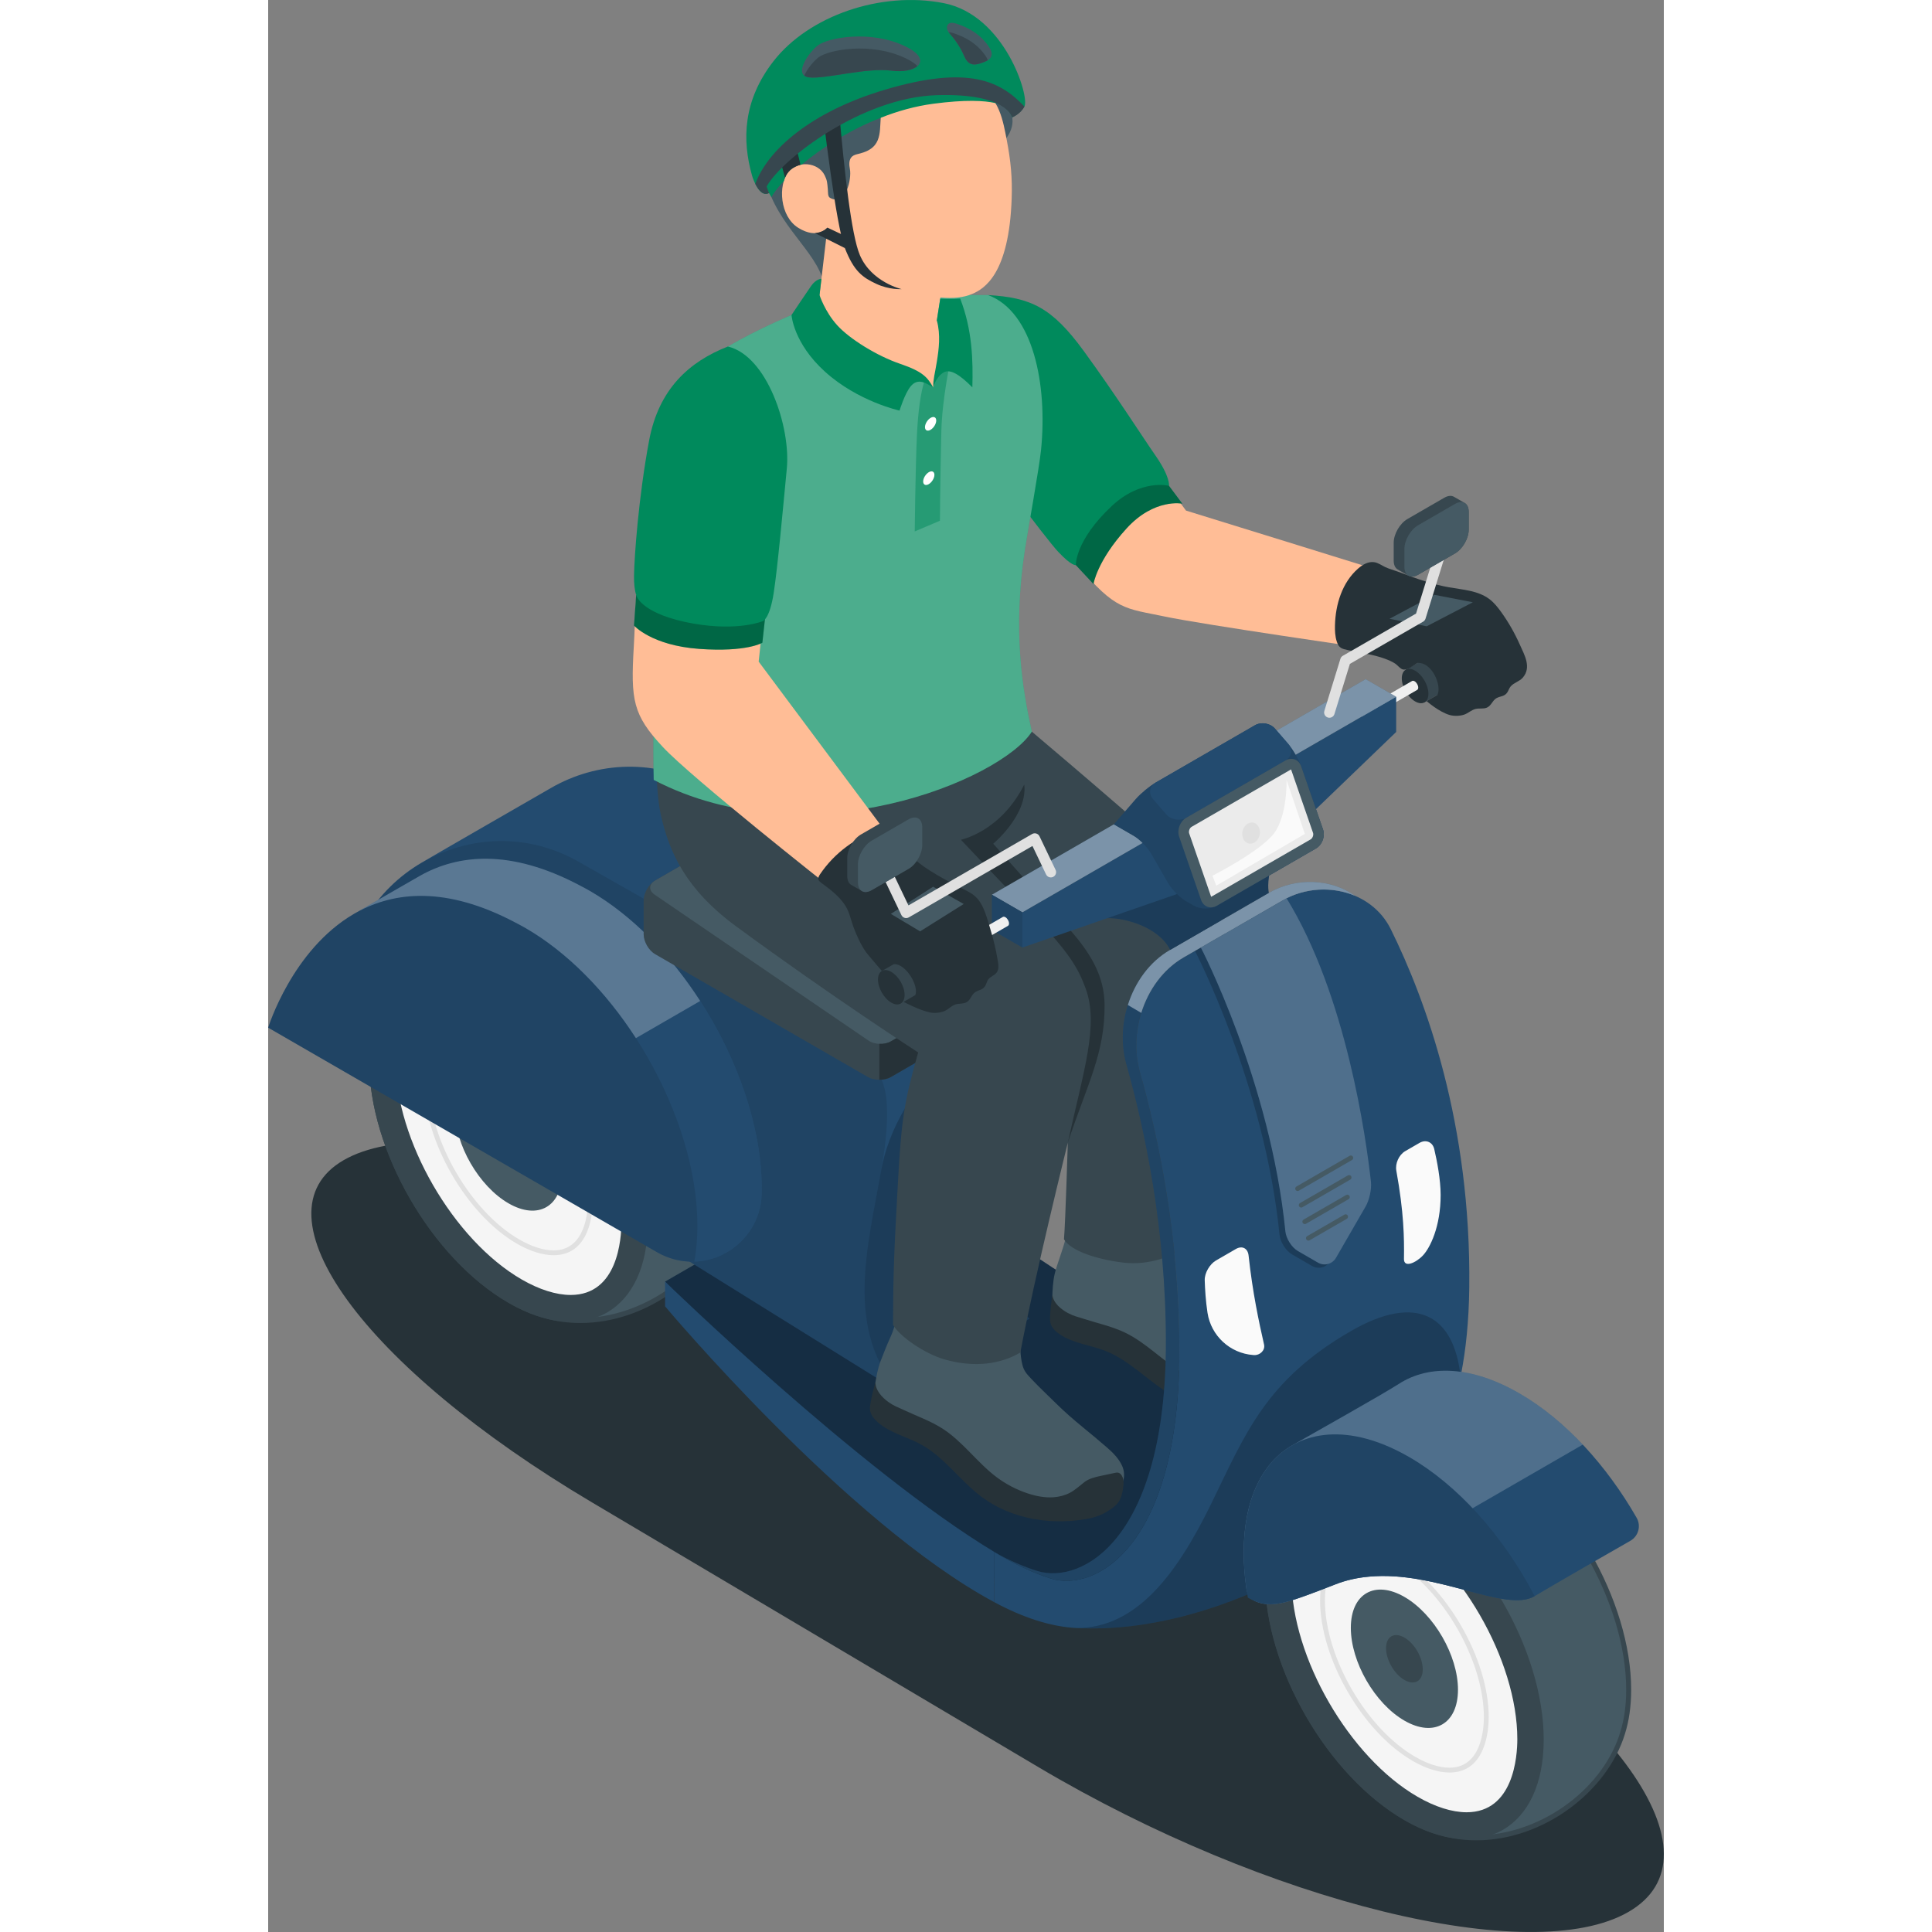 <svg xmlns="http://www.w3.org/2000/svg" xmlns:xlink="http://www.w3.org/1999/xlink" version="1.1" x="0px" y="0px" xml:space="preserve" viewBox="91.97 57.47 280.72 388.6" height="600" width="600">
<rect x="91.97" y="57.47" width="280.72" height="388.6" fill="#808080" stroke="none"/>
<g id="Shadow">
	<path id="Shadow_34_" style="fill:#263238;" d="M365.574,442.034c-19.467,11.239-72.62-1.811-118.718-29.149l-89.743-53.219   c-46.099-27.337-68.468-58.16-49.963-68.844c18.505-10.684,71.133,2.378,117.547,29.176l92.085,53.165   C363.197,399.96,385.042,430.795,365.574,442.034z"/>
</g>
<g id="Character">
	<g id="Character_00000150092493167199600380000012115021148444982955_">
		<g id="Scooter_1_">
			<g id="XMLID_00000067923184099817320480000009666366405426196914_">
				<g id="XMLID_3241_">
					<path style="fill:#455A64;" d="M154.785,323.079c-2.242,0-4.458-0.277-6.597-0.823l-0.574-0.159       c-2.298-0.626-4.67-1.64-7.052-3.015c-15.311-8.84-27.767-30.415-27.767-48.095c0-3.189,0.407-6.101,1.209-8.653       c3.624-11.848,16.557-21.126,29.443-21.126c2.218,0,4.411,0.272,6.528,0.809l0.615,0.169c2.302,0.624,4.68,1.638,7.067,3.016       c15.311,8.832,27.768,30.407,27.768,48.094c0,3.217-0.413,6.15-1.229,8.718l-0.229,0.723       C180.057,314.202,167.401,323.079,154.785,323.079z"/>
					<path style="fill:#37474F;" d="M143.447,241.708c2.136,0,4.248,0.257,6.289,0.765l0.722,0.196       c2.261,0.613,4.599,1.611,6.949,2.967c15.173,8.752,27.517,30.133,27.517,47.661c0,3.166-0.406,6.048-1.206,8.567l-0.21,0.664       c-3.822,11.296-16.291,20.052-28.724,20.052c-2.153,0-4.282-0.26-6.339-0.774l-0.701-0.191       c-2.256-0.614-4.589-1.612-6.933-2.966c-15.173-8.76-27.517-30.141-27.517-47.661c0-3.139,0.399-6,1.188-8.51       C118.045,250.831,130.768,241.708,143.447,241.708 M143.447,240.708c-13.552,0-26.376,9.89-29.921,21.476l0.001,0       c-0.8,2.546-1.232,5.492-1.232,8.803c0,17.867,12.543,39.594,28.017,48.527c2.48,1.432,4.882,2.441,7.171,3.065l-0.006,0.003       c2.427,0.68,4.879,0.996,7.308,0.996c13.542,0,26.35-9.837,29.892-21.415l-0.005,0.002c0.813-2.561,1.252-5.529,1.252-8.869       c0-17.875-12.543-39.602-28.017-48.528c-2.485-1.434-4.892-2.443-7.187-3.065l0.006-0.003       C148.309,241.024,145.866,240.708,143.447,240.708L143.447,240.708z"/>
				</g>
				<path id="XMLID_3240_" style="fill:#37474F;" d="M140.312,319.515c-15.474-8.934-28.017-30.66-28.017-48.527      s12.544-25.116,28.018-16.19c15.474,8.926,28.017,30.652,28.017,48.527C168.329,321.2,155.785,328.448,140.312,319.515z"/>
				<path id="XMLID_3239_" style="fill:#F5F5F5;" d="M152.821,317.937c9.467-0.001,10.203-11.258,10.203-14.709      c0-15.883-11.614-36.001-25.362-43.931c-3.529-2.035-6.936-3.111-9.854-3.111c-9.471,0-10.207,11.255-10.207,14.705      c0,15.875,11.615,35.994,25.364,43.932c3.529,2.037,6.937,3.114,9.854,3.114H152.821z"/>
				<g id="XMLID_3238_">
					<path style="fill:#E0E0E0;" d="M141.994,307.618c-10.105-5.833-18.642-20.618-18.642-32.285c0-2.615,0.569-11.152,7.89-11.152       c2.199,0,4.755,0.803,7.39,2.321c10.104,5.829,18.639,20.614,18.639,32.285c0,2.617-0.569,11.154-7.887,11.155h-0.001       C147.181,309.943,144.626,309.138,141.994,307.618z M124.325,275.334c0,11.363,8.314,25.762,18.154,31.443       c2.485,1.435,4.873,2.193,6.906,2.193c6.416-0.001,6.914-7.795,6.914-10.183c0-11.368-8.312-25.766-18.151-31.443       c-2.488-1.434-4.876-2.19-6.906-2.19C124.823,265.154,124.325,272.946,124.325,275.334z"/>
				</g>
				<path id="XMLID_3237_" style="fill:#455A64;" d="M140.312,274.619c-5.951-3.436-10.776-0.65-10.776,6.221      c0,6.872,4.824,15.229,10.776,18.665c5.951,3.436,10.776,0.65,10.776-6.221C151.088,286.411,146.263,278.055,140.312,274.619z"/>
				<path id="XMLID_00000071539220301826937970000012457094622649183391_" style="fill:#37474F;" d="M140.312,282.799      c-2.039-1.177-3.691-0.223-3.691,2.131c0,2.354,1.653,5.217,3.691,6.394c2.039,1.177,3.692,0.223,3.692-2.131      C144.004,286.839,142.351,283.976,140.312,282.799z"/>
			</g>
			<g id="XMLID_3232_">
				<path id="XMLID_3234_" style="fill:#234b6f;" d="M171.803,315.252l47.414-27.375c0,0,41.42,40.515,61.129,34.388      c0,0,5.003,52.501-18.273,57.015c-23.276,4.514-53.753-23.976-64.916-35.488C185.994,332.28,171.803,315.252,171.803,315.252z"/>
				<path id="XMLID_3233_" style="opacity:0.4;" d="M171.803,315.252l47.414-27.375c0,0,41.42,40.515,61.129,34.388      c0,0,5.003,52.501-18.273,57.015c-23.276,4.514-53.753-23.976-64.916-35.488C185.994,332.28,171.803,315.252,171.803,315.252z"/>
			</g>
			<g id="XMLID_00000096751742744418811150000005330458517305672592_">
				<path id="XMLID_00000158018200763299593080000005354028635012554133_" style="fill:#234b6f;" d="M122.77,231.02      c4.511-2.65,21.608-12.476,26.067-15.051c9.22-5.325,21.075-6.086,31.612-0.002l26.386,14.989      c11.355,6.556,33.818,19.311,35.306,32.337c1.938,16.97-12.666,42.561,2.939,59.425l-25.862,14.931l-112.07-69.68l0.026-9.631v0      C107.174,246.263,113.66,236.371,122.77,231.02z"/>
				<path id="XMLID_00000111870919836308929670000000043039718302488710_" style="opacity:0.2;" d="M215.242,292.993      c1.401-8.084,6.797-18.095,13.902-22.198l0.131-0.075c7.105-4.102,13.229-0.742,11.828,7.342      c-2.597,14.986-7.549,32.201,3.976,44.655l-25.862,14.931C207.693,325.194,212.645,307.98,215.242,292.993z"/>
				<path id="XMLID_3204_" style="opacity:0.1;" d="M154.611,230.911l26.363,14.971c11.354,6.555,33.817,19.315,35.305,32.342      c1.938,16.97-12.666,42.561,2.939,59.426l-112.07-69.68l0.025-9.631C107.2,234.008,133.54,218.747,154.611,230.911z"/>
			</g>
			<g id="XMLID_3197_">
				<g id="XMLID_00000171701746394828879070000009556722912782180542_">
					<path id="XMLID_00000103257047212426315910000010792052405357989765_" style="fill:#234b6f;" d="M122.467,233.648       c7.651-4.33,18.147-5.494,32.143,1.903c0.318,0.159,0.647,0.329,0.966,0.509c0.35,0.191,0.711,0.393,1.072,0.594       c19.111,11.025,34.603,37.85,34.603,59.933c0,0.408-0.009,0.828-0.026,1.256c-0.191,4.783-2.853,9.128-7,11.52l0,0       c-4.334,2.499-9.672,2.498-14.004-0.003l-15.346-8.861l-44.695-25.807v0l-18.209-10.516c0,0,4.785-15.63,17.249-22.887       C111.298,240.079,120.077,235,122.467,233.648z"/>
				</g>
				<path id="XMLID_00000145737049583391463670000001343646637699313847_" style="fill:#234b6f;" d="M177.678,311.205      c-1.963,0.064-3.947-0.276-5.794-1.029c3.99,1.645,8.553,1.38,12.341-0.817c4.149-2.388,6.813-6.727,7.004-11.513      c0.011-0.435,0.021-0.849,0.021-1.263c0-12.299-4.818-26.083-12.383-37.776l-12.935,7.471      c7.566,11.704,12.373,25.478,12.373,37.776C178.304,306.621,178.081,309.009,177.678,311.205z"/>
				<path id="XMLID_00000165929732194418360670000016806068262389968038_" style="opacity:0.1;" d="M91.983,264.138      c0.001-0.005,0.004-0.014,0.006-0.02c0.007-0.023,0.018-0.057,0.031-0.095c0.005-0.014,0.01-0.031,0.016-0.047      c0.014-0.044,0.032-0.097,0.051-0.155c0.006-0.018,0.011-0.034,0.018-0.053c0.057-0.167,0.131-0.381,0.226-0.641      c0.002-0.005,0.004-0.011,0.006-0.016c0.045-0.122,0.094-0.255,0.147-0.396c0.008-0.02,0.016-0.042,0.024-0.062      c0.053-0.139,0.109-0.287,0.17-0.442c0.005-0.014,0.011-0.027,0.016-0.041c0.206-0.525,0.458-1.138,0.759-1.82      c0.007-0.015,0.014-0.031,0.02-0.046c0.096-0.217,0.197-0.441,0.303-0.672c0.005-0.011,0.01-0.022,0.015-0.034      c0.339-0.738,0.728-1.539,1.17-2.385c0,0,0.001-0.002,0.001-0.002c0.146-0.281,0.299-0.566,0.457-0.857      c0.003-0.005,0.005-0.009,0.008-0.014c0.639-1.17,1.373-2.407,2.209-3.666c0.001-0.002,0.003-0.004,0.004-0.006      c0.837-1.261,1.775-2.543,2.821-3.8c0.001-0.001,0.001-0.002,0.002-0.003c1.045-1.256,2.197-2.487,3.462-3.647      c0.004-0.003,0.007-0.007,0.011-0.01c1.262-1.156,2.637-2.24,4.129-3.207c0.008-0.005,0.017-0.011,0.025-0.016      c0.361-0.233,0.729-0.46,1.105-0.679c0.045-0.027,0.09-0.053,0.135-0.079c0.091-0.053,0.188-0.109,0.299-0.174      c7.642-4.279,18.106-5.396,32.035,1.966c0.318,0.159,0.647,0.329,0.966,0.509c0.35,0.191,0.711,0.393,1.072,0.594      c19.111,11.025,34.603,37.85,34.603,59.933c0,2.567-0.221,4.951-0.628,7.154c-2.568,0.083-5.153-0.519-7.455-1.848      l-15.346-8.861l-44.695-25.807v0l-18.209-10.516C91.971,264.176,91.976,264.159,91.983,264.138z"/>
				<path id="XMLID_3198_" style="opacity:0.25;fill:#FFFFFF;" d="M109.755,240.99c7.629-4.223,18.05-5.295,31.908,2.027      c0.318,0.159,0.647,0.329,0.966,0.509c0.35,0.191,0.711,0.393,1.072,0.594c8.468,4.881,16.225,12.861,22.231,22.156      l12.935-7.471c-5.995-9.295-13.752-17.275-22.22-22.156c-0.361-0.202-0.722-0.403-1.072-0.594      c-0.318-0.18-0.647-0.35-0.965-0.509c-13.996-7.396-24.491-6.229-32.142-1.9C120.25,234.91,112.482,239.388,109.755,240.99z"/>
			</g>
			<g id="XMLID_2998_">
				<g id="XMLID_3036_">
					<path id="XMLID_3196_" style="fill:#37474F;" d="M249.39,252.873v-1.865c0-1.465-0.981-3.322-2.191-4.148l-43.031-29.361       c-1.21-0.826-3.22-0.901-4.489-0.169l-29.888,17.255c-1.269,0.733-2.298,2.514-2.298,3.979l-0.001,6.842       c0,1.465,1.028,3.247,2.297,3.979l42.819,24.722c1.269,0.732,3.326,0.732,4.595,0l29.889-17.256       C248.361,256.119,249.39,254.338,249.39,252.873z"/>
					<path id="XMLID_3098_" style="fill:#455A64;" d="M247.093,249.681l-29.889,17.255c-1.269,0.733-3.278,0.657-4.489-0.169       l-43.03-29.361c-1.21-0.826-1.163-2.089,0.106-2.822l29.888-17.255c1.269-0.733,3.279-0.657,4.489,0.169l43.031,29.361       C248.409,247.685,248.361,248.949,247.093,249.681z"/>
					<path id="XMLID_3044_" style="fill:#263238;" d="M214.906,267.422v7.237c0.828,0,1.666-0.18,2.303-0.552l29.881-17.254       c1.274-0.732,2.303-2.515,2.303-3.979v-1.868c0-1.369-0.87-3.088-1.973-3.979c0.976,0.828,0.859,1.973-0.329,2.653       l-29.881,17.254C216.561,267.305,215.734,267.464,214.906,267.422z"/>
				</g>
			</g>
			<path id="XMLID_2997_" style="fill:#234b6f;" d="M171.803,315.252c0,0,39.124,38.052,66.237,54.386l-0.027,10.087     c-29.706-15.959-66.21-59.496-66.21-59.496L171.803,315.252z"/>
		</g>
		<g id="Bottom_00000146474259445463653900000007336393943268041376_">
			<g>
				<g>
					<g>
						<g>
							<path id="XMLID_00000023252471572528655930000015509528901675468960_" style="fill:#455A64;" d="M243.491,331.116         c0.045,0.254,0.097,0.507,0.156,0.759c0.32,1.374,0.9,1.955,1.843,2.961c1.595,1.702,3.288,3.264,4.945,4.908         c1.727,1.713,3.571,3.302,5.45,4.844c1.63,1.338,3.229,2.663,4.815,4.041c1.199,1.042,2.408,2.25,3.052,3.73         c0.913,2.099,0.034,4.02-1.329,5.671c-2.038,2.468-9.239,3.196-15.355,2.187c-5.169-0.853-10.542-4.096-13.762-7.706         c-3.112-3.488-5.379-5.691-8.701-7.606c-2.033-1.172-4.197-2.101-6.235-3.265c-2.115-1.207-4.823-2.561-4.374-5.397         c0.272-1.715,0.557-3.457,1.186-5.077c0.514-1.324,1.232-3.176,1.842-4.497c0.788-1.706,1.261-3.441,1.578-5.294         c0.27-1.574-0.087-2.763,0.375-4.292c0.08-0.264,0.175-0.533,0.364-0.735c0.245-0.263,0.609-0.373,0.96-0.45         c1.283-0.281,2.612-0.262,3.924-0.191c2.93,0.16,5.894,0.332,8.795,0.637c2.242,0.235,4.486,0.573,6.65,1.22         c1.332,0.398,3.961,0.437,4.307,2.102c0.358,1.723-0.453,4.191-0.598,5.949C243.228,327.444,243.168,329.302,243.491,331.116         z"/>
						</g>
					</g>
				</g>
				<path style="fill:#263238;" d="M213.116,341.487c-0.096-0.337-0.132-0.698-0.09-1.091c0.094-0.885,0.292-1.755,0.489-2.624      c0.173-0.762,0.452-1.665,0.625-2.427c-0.087,0.988,0.368,1.785,0.784,2.388c0.44,0.637,1.262,1.36,1.767,1.718      c1.219,0.863,1.805,0.998,3.098,1.61c2.616,1.239,5.383,2.193,7.829,3.766c4.094,2.634,6.954,6.818,10.846,9.744      c1.901,1.429,4.038,2.544,6.298,3.287c1.658,0.545,3.404,0.891,5.145,0.773c1.133-0.077,2.261-0.358,3.274-0.877      c1.069-0.547,1.993-1.422,2.936-2.153c0.962-0.746,2.151-1.023,3.319-1.272c0.93-0.199,1.859-0.397,2.789-0.596      c0.259-0.055,0.531-0.11,0.784-0.033c0.601,0.183,0.91,0.974,0.987,1.544c0.065,0.483,0.014,0.973-0.053,1.456      c-0.138,1.003-0.353,2.029-0.925,2.864c-0.595,0.868-1.517,1.445-2.413,1.998c-1.735,1.07-3.618,1.423-5.621,1.673      c-1.983,0.247-3.99,0.302-5.983,0.155c-3.95-0.291-7.862-1.384-11.299-3.372c-0.806-0.466-1.585-0.981-2.328-1.542      c-4.27-3.222-7.406-7.903-12.098-10.472c-2.855-1.563-6.207-2.294-8.658-4.436C213.932,342.967,213.349,342.3,213.116,341.487z"/>
			</g>
			<g>
				<g>
					<g>
						<g>
							<path id="XMLID_00000107546462016849499780000016227982952258141569_" style="fill:#455A64;" d="M276.139,308.937         c0.433,1.343,3.388,3.381,4.606,4.389c1.797,1.487,3.673,2.823,5.524,4.245c1.928,1.481,3.958,2.826,6.016,4.119         c1.785,1.122,3.539,2.235,5.286,3.402c1.321,0.883,2.673,1.928,3.498,3.315c1.171,1.967,0.54,3.984-0.604,5.793         c-1.711,2.706-8.763,4.335-14.957,4.105c-5.236-0.195-10.974-2.735-14.624-5.91c-3.527-3.068-6.054-4.968-9.59-6.449         c-2.164-0.906-4.428-1.556-6.597-2.453c-2.25-0.931-5.108-1.933-5.019-4.802c0.054-1.736,0.117-3.5,0.537-5.187         c0.446-1.79,1.694-4.974,2.103-6.774c1.339-5.891,0.476-10.669,1.099-16.661c0.031-0.296,0.081-0.626,0.318-0.806         c0.207-0.158,0.493-0.149,0.753-0.132c6.258,0.411,12.418,1.516,18.578,2.617c1.404,0.251,2.857,0.417,4.217,0.858         c0.254,0.082,0.521,0.184,0.681,0.398c0.189,0.254,0.182,0.6,0.155,0.915c-0.059,0.694-0.171,1.383-0.284,2.07         c-0.36,2.205-0.646,4.441-1.074,6.631C276.356,304.693,275.457,306.817,276.139,308.937z"/>
						</g>
					</g>
				</g>
				<path style="fill:#263238;" d="M249.468,324.003c-0.138-0.322-0.219-0.676-0.227-1.071c-0.018-0.89,0.068-1.778,0.154-2.664      c0.076-0.778,0.239-1.708,0.314-2.487c0.038,0.991,0.59,1.724,1.079,2.27c0.517,0.577,1.423,1.19,1.969,1.481      c1.318,0.703,1.917,0.763,3.276,1.207c2.751,0.899,5.617,1.497,8.242,2.75c4.394,2.097,7.758,5.888,11.987,8.299      c2.066,1.178,4.326,2.015,6.662,2.467c1.713,0.331,3.489,0.455,5.201,0.119c1.114-0.219,2.198-0.641,3.137-1.283      c0.992-0.677,1.798-1.662,2.642-2.506c0.861-0.861,2.005-1.286,3.133-1.68c0.897-0.314,1.794-0.628,2.691-0.943      c0.25-0.087,0.513-0.176,0.773-0.132c0.619,0.106,1.026,0.852,1.174,1.407c0.125,0.471,0.136,0.964,0.131,1.451      c-0.01,1.013-0.094,2.057-0.557,2.958c-0.481,0.936-1.323,1.625-2.142,2.286c-1.586,1.28-3.409,1.868-5.365,2.368      c-1.936,0.495-3.92,0.803-5.916,0.908c-3.955,0.209-7.973-0.382-11.634-1.922c-0.858-0.361-1.695-0.773-2.504-1.236      c-4.642-2.658-8.343-6.907-13.321-8.864c-3.029-1.191-6.447-1.493-9.148-3.31C250.463,325.369,249.801,324.78,249.468,324.003z"/>
			</g>
			<g>
				<path style="fill:#37474F;" d="M284.249,253.812c0.885-6.353,1.532-14.201-10.39-24.78      c-13.991-12.415-31.481-27.094-31.481-27.094h-72.324c0,0-0.486,13.328,0.892,19.43c1.721,7.625,5.058,15.018,15.195,22.462      c19.324,14.188,36.57,25.327,36.57,25.327c-2.908,10.246-3.382,13.61-4.11,26.86c-0.677,12.336-0.94,17.258-0.94,27.944      c1.372,2.411,6.488,5.821,10.252,6.911c6.189,1.791,11.474,0.933,15.347-1.356c2.857-15.274,9.548-42.213,9.548-42.213      s-0.47,15.846-0.771,19.428c1.372,2.411,6.891,4.101,11.989,4.703c5.099,0.601,9.978-1.28,12.339-3.213      c0,0,2.749-19.935,4.695-32.331C282.406,267.318,283.292,260.683,284.249,253.812z"/>
				<path style="fill:#263238;" d="M244.048,215.265c0.721,6.126-6.24,11.908-6.24,11.908s10.913,12.268,15.065,16.901      c4.75,5.301,7.291,9.923,7.332,15.543c0.071,9.708-3.46,15.857-7.396,27.685c3.169-14.445,6.279-23.641,3.596-30.992      c-1.476-4.045-3.384-7.32-9.923-14.046c-7.127-7.331-15.175-15.889-15.175-15.889S239.296,224.768,244.048,215.265z"/>
			</g>
		</g>
		<g>
			<g id="XMLID_2864_">
				<path id="XMLID_2996_" style="fill:#234b6f;" d="M238.041,369.638c3.956,2.383,7.779,4.232,11.349,5.34      c8.985,2.788,25.862-6.379,25.862-46.018c0-22.849-4.296-42.929-7.936-55.84c-2.385-8.461,1.176-18.668,8.789-23.063      c6.242-3.604,13.605-7.855,19.847-11.459c7.613-4.395,17.921-2.118,21.816,5.763c7.063,14.29,16.171,39.188,15.789,72.069      c-0.316,27.192-9.114,37.681-15.202,43.617c-7.164,6.986-34.932,26.344-63.775,24.886c-5.344-0.27-10.938-2.182-16.567-5.207"/>
				<path id="XMLID_2995_" style="opacity:0.2;" d="M281.596,360.046c6.892-14.067,10.897-24.886,28.139-34.84      c13.231-7.639,20.753-3.183,22.071,9.143c-2.93,14.376-8.934,21.293-13.451,25.697c-7.164,6.985-34.932,26.344-63.775,24.886      C266.631,384.932,274.705,374.112,281.596,360.046z"/>
				<path id="XMLID_2994_" style="opacity:0.2;" d="M295.391,305.819c0.146,1.458,1.263,3.237,2.532,3.969l4.026,2.325      c1.269,0.733,2.891,0.298,3.624-0.971l5.968-10.337c0.733-1.269,1.225-3.482,1.064-4.938      c-0.973-8.782-4.956-37.555-16.979-57.048l-17.24,9.917C278.385,248.736,292.378,275.615,295.391,305.819z"/>
				<path id="XMLID_2993_" style="fill:#234b6f;" d="M296.569,305.143c0.145,1.458,1.263,3.237,2.532,3.969l4.026,2.324      c1.269,0.733,2.891,0.298,3.624-0.971l5.968-10.337c0.732-1.269,1.225-3.482,1.063-4.938      c-0.973-8.782-4.956-37.555-16.979-57.048l-17.24,9.917C279.563,248.059,293.556,274.938,296.569,305.143z"/>
				<path id="XMLID_2992_" style="opacity:0.2;fill:#FFFFFF;" d="M296.569,305.143c0.145,1.458,1.263,3.237,2.532,3.969l4.026,2.324      c1.269,0.733,2.891,0.298,3.624-0.971l5.968-10.337c0.732-1.269,1.225-3.482,1.063-4.938      c-0.973-8.782-4.956-37.555-16.979-57.048l-17.24,9.917C279.563,248.059,293.556,274.938,296.569,305.143z"/>
				<g id="XMLID_2987_">
					<g id="XMLID_2991_">
						<path style="fill:#455A64;" d="M299.034,297.03c0.083,0,0.167-0.021,0.242-0.065l10.7-6.178        c0.233-0.134,0.312-0.431,0.178-0.663c-0.135-0.233-0.436-0.314-0.663-0.178l-10.7,6.178        c-0.233,0.134-0.312,0.431-0.178,0.663C298.704,296.942,298.866,297.03,299.034,297.03z"/>
					</g>
					<g id="XMLID_2990_">
						<path style="fill:#455A64;" d="M299.755,300.356c0.083,0,0.167-0.021,0.242-0.065l9.631-5.561        c0.233-0.134,0.312-0.431,0.178-0.663c-0.135-0.234-0.436-0.312-0.663-0.178l-9.631,5.561        c-0.233,0.134-0.312,0.431-0.178,0.663C299.425,300.268,299.587,300.356,299.755,300.356z"/>
					</g>
					<g id="XMLID_2989_">
						<path style="fill:#455A64;" d="M300.476,303.681c0.083,0,0.167-0.021,0.242-0.065l8.562-4.943        c0.233-0.134,0.312-0.431,0.178-0.663c-0.135-0.233-0.436-0.314-0.663-0.178l-8.562,4.943        c-0.233,0.134-0.312,0.431-0.178,0.663C300.146,303.593,300.308,303.681,300.476,303.681z"/>
					</g>
					<g id="XMLID_2988_">
						<path style="fill:#455A64;" d="M301.199,307.006c0.083,0,0.166-0.021,0.242-0.065l7.49-4.324        c0.233-0.134,0.312-0.431,0.178-0.663c-0.135-0.233-0.433-0.312-0.663-0.178l-7.49,4.324        c-0.233,0.134-0.312,0.431-0.178,0.663C300.869,306.918,301.031,307.006,301.199,307.006z"/>
					</g>
				</g>
				<path id="XMLID_2986_" style="fill:#FAFAFA;" d="M286.612,308.69l-3.989,2.305c-1.269,0.733-2.319,2.515-2.276,3.98      c0.052,1.762,0.194,4.181,0.56,6.555c0.713,4.626,4.533,8.149,9.201,8.489c0.043,0.003,0.086,0.006,0.128,0.009      c1.194,0.087,2.31-0.947,2.045-2.115c-1.057-4.658-2.305-10.469-3.112-17.91C289.012,308.546,287.881,307.957,286.612,308.69z"/>
				<path id="XMLID_2985_" style="fill:#FAFAFA;" d="M320.682,289.004l2.871-1.658c1.269-0.733,2.624-0.184,2.957,1.243      c0.564,2.412,1.286,6.107,1.288,9.242c0.006,6.383-2.136,10.638-3.554,12.149c-1.418,1.511-3.851,2.578-3.823,0.718      c0.063-4.18-0.006-9.344-1.536-17.763C318.622,291.494,319.413,289.737,320.682,289.004z"/>
				<path id="XMLID_2873_" style="fill:#234b6f;" d="M246.676,373.45c-2.706-0.838-5.624-2.122-8.669-3.757      c4.043,2.366,7.884,4.192,11.386,5.285c8.977,2.791,25.86-6.377,25.86-46.021c0-22.846-4.298-42.923-7.938-55.837      c-2.388-8.457,1.178-18.665,8.786-23.069c6.25-3.597,13.604-7.852,19.854-11.449c4.584-2.653,10.134-2.876,14.686-0.923      c-4.892-3.47-11.863-3.81-17.403-0.616c-6.239,3.608-13.604,7.852-19.843,11.46c-7.619,4.393-11.184,14.601-8.797,23.069      c3.64,12.903,7.937,32.991,7.937,55.836C272.536,367.072,255.664,376.23,246.676,373.45z"/>
				<g id="XMLID_2866_">
					<path id="XMLID_2872_" style="opacity:0.1;" d="M246.676,373.45c8.988,2.78,25.86-6.378,25.86-46.021       c0-22.846-4.298-42.933-7.937-55.836c-1.091-3.87-0.926-8.099,0.288-11.974l2.699,1.588c-1.199,3.861-1.356,8.067-0.27,11.915       c3.64,12.914,7.938,32.991,7.938,55.837c0,39.644-16.883,48.812-25.86,46.021c-3.502-1.093-7.343-2.918-11.386-5.285       C241.053,371.328,243.971,372.612,246.676,373.45z"/>
					<path id="XMLID_2871_" style="opacity:0.4;fill:#FFFFFF;" d="M273.396,248.523c6.239-3.608,13.604-7.852,19.843-11.46       c5.539-3.194,12.511-2.854,17.403,0.616c-4.552-1.953-10.102-1.73-14.686,0.923c-6.25,3.597-13.604,7.852-19.854,11.449       c-4.147,2.4-7.081,6.529-8.516,11.154l-2.699-1.588C266.329,255.013,269.258,250.909,273.396,248.523z"/>
				</g>
			</g>
			<g id="XMLID_00000107557459629903997800000013965651267409252740_">
				<g id="XMLID_2821_">
					<g id="XMLID_2863_">
						<path style="fill:#455A64;" d="M334.983,427.13c-2.243,0-4.46-0.277-6.601-0.824l-0.571-0.158        c-2.296-0.625-4.669-1.64-7.052-3.015c-15.312-8.84-27.768-30.415-27.767-48.094c0-3.189,0.406-6.101,1.208-8.653        c3.624-11.848,16.558-21.126,29.444-21.126c2.218,0,4.41,0.272,6.527,0.809l0.614,0.169c2.304,0.625,4.682,1.64,7.067,3.017        c15.311,8.832,27.768,30.407,27.768,48.094c0,3.215-0.413,6.148-1.229,8.718l-0.212,0.667        C360.297,418.223,347.621,427.13,334.983,427.13z"/>
						<path style="fill:#37474F;" d="M323.645,345.759c2.132,0,4.239,0.256,6.276,0.761l0.735,0.199        c2.261,0.613,4.599,1.611,6.948,2.967c15.173,8.752,27.517,30.133,27.517,47.661c0,3.165-0.406,6.047-1.206,8.567        l-0.206,0.654c-3.818,11.302-16.29,20.062-28.727,20.062c-2.156,0-4.287-0.261-6.347-0.776l-0.692-0.189        c-2.255-0.614-4.588-1.612-6.933-2.966c-15.173-8.76-27.517-30.141-27.517-47.661c0-3.139,0.399-6,1.188-8.51        C298.243,354.882,310.966,345.759,323.645,345.759 M323.645,344.759c-13.552,0-26.376,9.889-29.921,21.476l0,0        c-0.8,2.546-1.232,5.492-1.232,8.803c0,17.867,12.544,39.594,28.017,48.527c2.479,1.431,4.881,2.442,7.17,3.065l-0.006,0.003        c2.427,0.68,4.879,0.996,7.309,0.996c13.542,0,26.349-9.837,29.892-21.415l-0.005,0.003c0.813-2.561,1.253-5.529,1.253-8.87        c0-17.875-12.543-39.601-28.018-48.527c-2.485-1.434-4.892-2.444-7.186-3.066l0.006-0.004        C328.507,345.074,326.065,344.759,323.645,344.759L323.645,344.759z"/>
					</g>
					<path id="XMLID_2862_" style="fill:#37474F;" d="M320.51,423.566c-15.473-8.934-28.017-30.66-28.017-48.527       c0-17.867,12.544-25.116,28.018-16.19c15.474,8.926,28.017,30.652,28.017,48.527C348.527,425.251,335.983,432.5,320.51,423.566       z"/>
					<path id="XMLID_2855_" style="fill:#F5F5F5;" d="M333.019,421.988c9.467-0.001,10.203-11.258,10.203-14.709       c0-15.883-11.614-36.001-25.362-43.931c-3.529-2.035-6.936-3.111-9.854-3.111c-9.471,0-10.207,11.255-10.207,14.704       c0,15.875,11.615,35.995,25.364,43.932c3.529,2.037,6.937,3.114,9.854,3.114H333.019z"/>
					<g id="XMLID_2853_">
						<path style="fill:#E0E0E0;" d="M322.192,411.669c-10.104-5.832-18.641-20.617-18.641-32.285c0-2.616,0.569-11.151,7.89-11.151        c2.202,0,4.758,0.803,7.389,2.321c10.104,5.827,18.639,20.612,18.639,32.285c0,2.617-0.57,11.154-7.885,11.154h-0.001        C327.378,413.993,324.824,413.189,322.192,411.669z M304.524,379.384c0,11.363,8.314,25.763,18.153,31.443        c2.485,1.435,4.873,2.193,6.907,2.193c6.415,0,6.913-7.793,6.913-10.181c0-11.369-8.312-25.768-18.151-31.443        c-2.485-1.433-4.871-2.19-6.904-2.19C305.022,369.206,304.524,376.996,304.524,379.384z"/>
					</g>
					<path id="XMLID_2852_" style="fill:#455A64;" d="M320.51,378.67c-5.951-3.436-10.776-0.651-10.776,6.221       c0,6.872,4.824,15.228,10.776,18.664c5.951,3.436,10.776,0.651,10.776-6.222C331.286,390.462,326.462,382.106,320.51,378.67z"/>
					<path id="XMLID_2851_" style="fill:#37474F;" d="M320.51,386.85c-2.039-1.177-3.692-0.223-3.692,2.131       c0,2.354,1.653,5.217,3.692,6.394c2.039,1.177,3.692,0.223,3.692-2.131C324.202,390.89,322.549,388.027,320.51,386.85z"/>
				</g>
				<g id="XMLID_2461_">
					<path id="XMLID_2815_" style="fill:#234b6f;" d="M297.929,348.195c3.82-2.207,18.028-10.155,21.52-12.404       c6.07-3.905,14.654-3.576,24.183,1.931c9.238,5.327,17.566,14.524,23.59,25.033c0.932,1.626,0.363,3.701-1.265,4.631       c-4.793,2.738-14.172,8.112-19.248,11.125c-5.815,3.449-19.705-5.21-33.351-3.915c-2.249,0.202-4.499,0.679-6.696,1.539       c-9.198,3.574-12.363,4.798-15.819,3.54c-1.124-0.409-1.929-1.432-2.103-2.615c-0.364-2.485-0.552-4.936-0.552-7.324       C288.188,359.125,291.902,351.665,297.929,348.195z"/>
					<path id="XMLID_2814_" style="opacity:0.2;fill:#FFFFFF;" d="M297.929,348.195c3.82-2.207,18.028-10.155,21.52-12.404       c6.07-3.905,14.654-3.576,24.183,1.931c4.526,2.61,8.832,6.153,12.757,10.32l-47.32,27.32       c-0.807,0.216-1.611,0.461-2.407,0.773c-9.198,3.574-12.363,4.798-15.819,3.54c-1.123-0.409-1.93-1.432-2.103-2.615       c-0.364-2.485-0.552-4.936-0.552-7.324C288.188,359.125,291.902,351.665,297.929,348.195z"/>
					<path id="XMLID_2792_" style="fill:#234b6f;" d="M288.188,369.736c0,2.95,0.286,5.996,0.838,9.084       c4.372,2.462,6.876,1.496,17.636-2.685c2.197-0.86,4.447-1.337,6.696-1.539c13.646-1.294,27.536,7.364,33.351,3.915       c-3.162-6.059-7.099-11.778-11.566-16.691c-4.181-4.584-8.807-8.478-13.689-11.29c-3.364-1.942-6.6-3.237-9.656-3.937       c-5.305-1.21-10.049-0.605-13.869,1.602C291.902,351.665,288.188,359.125,288.188,369.736z"/>
					<path id="XMLID_2786_" style="opacity:0.1;" d="M288.188,369.736c0,2.95,0.286,5.996,0.838,9.084       c4.372,2.462,6.876,1.496,17.636-2.685c2.197-0.86,4.447-1.337,6.696-1.539c13.646-1.294,27.536,7.364,33.351,3.915       c-3.162-6.059-7.099-11.778-11.566-16.691c-4.181-4.584-8.807-8.478-13.689-11.29c-3.364-1.942-6.6-3.237-9.656-3.937       c-5.305-1.21-10.049-0.605-13.869,1.602C291.902,351.665,288.188,359.125,288.188,369.736z"/>
				</g>
			</g>
		</g>
		<g id="Top_00000041287643467912098250000008850183461386256033_">
			<g>
				<g>
					<g id="XMLID_2442_">
						<path id="XMLID_2459_" style="fill:#37474F;" d="M324.562,198.736l-3.795-6.554l16.044-9.263l0.002,0.004        c0.487-0.297,1.164-0.267,1.917,0.168c1.479,0.854,2.678,2.93,2.678,4.638c0,0.831-0.288,1.416-0.749,1.705l0.004,0.006        l-0.035,0.02c-0.003,0.001-0.005,0.003-0.008,0.005L324.562,198.736z"/>
						<path id="XMLID_2457_" style="fill:#263238;" d="M325.341,197.005c0,1.708-1.199,2.4-2.678,1.546        c-1.479-0.854-2.678-2.93-2.678-4.638c0-1.708,1.199-2.4,2.678-1.546C324.143,193.221,325.341,195.297,325.341,197.005z"/>
					</g>
					<g id="XMLID_00000103987785234628361200000014546257416891134399_">
						<path id="XMLID_00000167388285350474230850000013328843504681895079_" style="fill:#F0F0F0;" d="M312.895,202.127        l-1.035-1.787l10.178-5.887l0,0.001c0.133-0.081,0.318-0.073,0.523,0.046c0.403,0.233,0.73,0.799,0.73,1.264        c0,0.227-0.078,0.386-0.204,0.465l0.001,0.001l-0.009,0.005c0,0-0.002,0.001-0.002,0.002L312.895,202.127z"/>
						<path id="XMLID_2436_" style="fill:#E0E0E0;" d="M313.107,201.655c0,0.466-0.327,0.654-0.73,0.421        c-0.403-0.232-0.73-0.799-0.73-1.264c0-0.465,0.327-0.654,0.73-0.422C312.78,200.623,313.107,201.189,313.107,201.655z"/>
					</g>
				</g>
				<g>
					<path id="XMLID_2149_" style="fill:#234b6f;" d="M260.716,242.156c3.302-0.135,10.331,1.665,12.68,6.368l19.843-11.46       c0,0-2.113-8.912,11.389-19.327L260.716,242.156z"/>
					<path id="XMLID_2136_" style="opacity:0.2;" d="M260.716,242.156c3.302-0.135,10.331,1.665,12.68,6.368l19.843-11.46       c0,0-2.113-8.912,11.389-19.327L260.716,242.156z"/>
				</g>
				<g>
					<polygon id="XMLID_2132_" style="fill:#234b6f;" points="274.772,237.296 243.672,248.06 243.672,240.977 268.207,226.812            "/>
					<polygon id="XMLID_2100_" style="fill:#234b6f;" points="262.073,223.27 237.538,237.436 243.672,240.977 268.207,226.812            "/>
					<polygon id="XMLID_2099_" style="opacity:0.4;fill:#FFFFFF;" points="262.073,223.27 237.538,237.436 243.672,240.977       268.207,226.812      "/>
					<polygon id="XMLID_2097_" style="fill:#234b6f;" points="243.672,248.06 237.538,244.518 237.538,237.436 243.672,240.977            "/>
					<polygon id="XMLID_2095_" style="opacity:0.1;" points="243.672,248.06 237.538,244.518 237.538,237.436 243.672,240.977       "/>
				</g>
				<g>
					<polygon id="XMLID_2094_" style="fill:#234b6f;" points="294.318,211.784 318.853,197.618 312.719,194.077 288.184,208.243            "/>
					<polygon id="XMLID_2092_" style="opacity:0.4;fill:#FFFFFF;" points="294.318,211.784 318.853,197.618 312.719,194.077       288.184,208.243      "/>
					<polygon id="XMLID_2091_" style="fill:#234b6f;" points="318.853,204.701 300.451,222.408 294.318,211.784 318.853,197.618            "/>
				</g>
				<g>
					<g>
						<path id="XMLID_2090_" style="fill:#234b6f;" d="M266.47,218.193c0.959-1.107,2.765-2.599,4.034-3.332l19.941-11.512        c1.269-0.732,3.075-0.428,4.034,0.679l2.661,3.072c0.959,1.107,2.125,3.128,2.605,4.512l4.397,12.693        c0.48,1.384-0.16,3.1-1.429,3.833l-19.941,11.512c-1.269,0.733-3.326,0.733-4.595,0l-1.539-0.888        c-1.269-0.733-2.892-2.355-3.624-3.624l-3.481-6.029c-0.733-1.269-2.355-2.891-3.624-3.624l-3.836-2.215L266.47,218.193z"/>
						<path id="XMLID_2089_" style="opacity:0.1;" d="M266.47,218.193c0.959-1.107,2.765-2.599,4.034-3.332l19.941-11.512        c1.269-0.732,3.075-0.428,4.034,0.679l2.661,3.072c0.959,1.107,2.125,3.128,2.605,4.512l4.397,12.693        c0.48,1.384-0.16,3.1-1.429,3.833l-19.941,11.512c-1.269,0.733-3.326,0.733-4.595,0l-1.539-0.888        c-1.269-0.733-2.892-2.355-3.624-3.624l-3.481-6.029c-0.733-1.269-2.355-2.891-3.624-3.624l-3.836-2.215L266.47,218.193z"/>
						<path id="XMLID_2088_" style="fill:#234b6f;" d="M272.604,221.265l-2.661-3.072c-0.959-1.107-0.708-2.599,0.561-3.332        l19.941-11.512c1.269-0.732,3.075-0.428,4.034,0.679l2.661,3.072c0.959,1.107,0.708,2.599-0.561,3.332l-19.94,11.513        C275.369,222.676,273.563,222.373,272.604,221.265z"/>
					</g>
					<g>
						<path id="XMLID_2087_" style="fill:#455A64;" d="M275.209,225.777l4.397,12.693c0.479,1.384,1.897,1.913,3.166,1.18        l19.941-11.512c1.269-0.733,1.909-2.449,1.429-3.833l-4.397-12.693c-0.48-1.384-1.897-1.913-3.166-1.18l-19.94,11.513        C275.369,222.676,274.729,224.393,275.209,225.777z"/>
						<path id="XMLID_2086_" style="fill:#EBEBEB;" d="M281.711,237.813l19.941-11.513c0.386-0.223,0.631-0.879,0.485-1.299        l-4.397-12.695c-0.011-0.032-0.024-0.057-0.033-0.075c-0.011,0.009-20.007,11.551-20.007,11.551        c-0.385,0.223-0.631,0.879-0.485,1.299l4.397,12.694c0.01,0.03,0.02,0.053,0.03,0.07        C281.66,237.839,281.683,237.829,281.711,237.813z"/>
						<path id="XMLID_2085_" style="fill:#FAFAFA;" d="M296.804,214.345l3.684,10.857l-17.816,10.415l-0.763-2.01        c0,0,9.71-4.921,12.41-8.566C297.018,221.396,296.804,214.345,296.804,214.345z"/>
						<path id="XMLID_2043_" style="fill:#E0E0E0;" d="M288.022,225.993c0.365,1.055,1.402,1.482,2.315,0.955        c0.914-0.527,1.358-1.81,0.992-2.864c-0.365-1.055-1.402-1.482-2.315-0.955C288.1,223.656,287.656,224.939,288.022,225.993z"/>
					</g>
				</g>
				<g>
					<g id="XMLID_1990_">
						<path id="XMLID_2038_" style="fill:#F0F0F0;" d="M230.586,249.58l-1.035-1.786l10.178-5.887l0.001,0.001        c0.133-0.081,0.317-0.073,0.523,0.046c0.403,0.233,0.73,0.799,0.73,1.264c0,0.227-0.078,0.386-0.204,0.465l0.001,0.001        l-0.01,0.006c-0.001,0.001-0.001,0.001-0.002,0.001L230.586,249.58z"/>
						<path id="XMLID_2031_" style="fill:#E0E0E0;" d="M230.798,249.108c0,0.466-0.327,0.654-0.73,0.421        c-0.403-0.232-0.73-0.799-0.73-1.264c0-0.465,0.327-0.654,0.73-0.421C230.472,248.077,230.798,248.643,230.798,249.108z"/>
					</g>
					<g id="XMLID_1981_">
						<path id="XMLID_1989_" style="fill:#37474F;" d="M219.202,259.321l-3.796-6.554l16.044-9.263l0.003,0.004        c0.486-0.297,1.164-0.267,1.917,0.168c1.479,0.854,2.678,2.93,2.678,4.638c0,0.831-0.287,1.416-0.749,1.705l0.003,0.006        l-0.035,0.02c-0.003,0.002-0.005,0.003-0.008,0.005L219.202,259.321z"/>
						<path id="XMLID_1988_" style="fill:#263238;" d="M219.981,257.591c0,1.707-1.199,2.4-2.678,1.546        c-1.479-0.854-2.678-2.93-2.678-4.638c0-1.708,1.199-2.4,2.678-1.546C218.782,253.807,219.981,255.883,219.981,257.591z"/>
					</g>
				</g>
			</g>
			<g id="Top">
				<g>
					<g>
						<path style="fill:#ffbd96;" d="M237.329,117.685c12.256,1.289,15.543,8.048,23.699,20.419        c7.495,11.369,15.556,22.066,15.556,22.066s44.743,13.827,44.183,13.737c-0.56-0.091-6.954,14.081-6.954,14.081        s-33.79-4.876-41.585-6.525c-7.795-1.649-9.858-1.138-17.424-10.335s-18.122-23.87-18.122-23.87L237.329,117.685z"/>
						<g>
							<path style="fill:#008a5c;" d="M272.523,154.332l3.318,4.444c0,0-5.646-1.142-11.231,5         c-5.961,6.556-6.637,11.166-6.637,11.166l-4.935-5.295c0,0,0.085-5.956,6.722-11.402         C266.397,152.801,272.523,154.332,272.523,154.332z"/>
							<path style="opacity:0.25;" d="M272.523,154.332l3.318,4.444c0,0-5.646-1.142-11.231,5         c-5.961,6.556-6.637,11.166-6.637,11.166l-4.935-5.295c0,0,0.085-5.956,6.722-11.402         C266.397,152.801,272.523,154.332,272.523,154.332z"/>
							<path style="fill:#008a5c;" d="M236.775,116.82c8.57,0.496,12.81,2.431,19.26,11.277c6.45,8.846,12.142,17.769,14.332,20.893         c3.108,4.434,2.79,6.193,2.79,6.193s-5.624-1.455-11.531,4.09c-7.404,6.949-7.202,11.863-7.202,11.863         s-0.785,0.27-3.549-2.677c-2.764-2.948-15.223-19.876-15.223-19.876L236.775,116.82z"/>
						</g>
					</g>
					<g>
						<path id="XMLID_00000033351748921789683600000009806353020223650212_" style="fill:#263238;" d="M324.994,174.495        c1.458,0.448,2.934,0.828,4.439,1.095c2.834,0.503,5.905,0.658,8.195,2.4c0.922,0.702,1.654,1.621,2.331,2.561        c1.46,2.03,2.71,4.21,3.728,6.493c0.966,2.169,2.44,4.637,0.632,6.727c-0.677,0.783-1.803,1.004-2.449,1.778        c-0.263,0.316-0.383,0.725-0.592,1.079c-0.578,0.977-1.392,0.809-2.233,1.258c-0.799,0.426-1.053,1.519-1.925,1.908        c-0.702,0.313-1.529,0.092-2.278,0.267c-0.875,0.204-1.522,0.896-2.367,1.167c-0.842,0.27-1.972,0.3-2.823,0.067        c-2.145-0.587-4.671-2.8-4.671-2.8l2.154-1.244c0.967-1.789-1.05-6.67-4.003-6.434c-0.768,0.443-1.976,1.501-2.894,1.313        c-0.579-0.119-1.084-0.851-1.561-1.169c-0.646-0.432-1.395-0.74-2.12-1.008c-2.36-0.872-4.872-1.156-7.315-1.699        c-1.35-0.3-1.907-0.399-2.347-1.781c-0.328-1.031-0.377-2.137-0.352-3.21c0.097-4.229,1.457-8.633,4.637-11.422        c0.899-0.788,2.039-1.459,3.224-1.298c0.867,0.118,1.532,0.661,2.303,1.016c0.791,0.365,1.644,0.574,2.467,0.884        C321.098,173.168,323.026,173.891,324.994,174.495z"/>
					</g>
					<polygon style="fill:#455A64;" points="326.533,177.112 317.52,181.93 324.99,183.444 334.279,178.61      "/>
				</g>
				<g id="Chest_00000017478048994531414060000007733240771237214631_">
					<path id="Chest_00000042697641941302908950000014341895235561343161_" style="fill:#008a5c;" d="M202.879,118.63       c-4.726,1.597-12.923,5.29-18.443,8.538c-7.516,6.92-12.095,28.677-13.391,42.587c-0.954,10.246-1.853,29.663-1.527,44.583       c31.172,16.242,69.952-0.084,76.054-9.706c-1.902-8.613-3.866-20.231-1.415-36.449c0.556-3.68,2.9-16.55,3.271-20.253       c1.316-13.118-1.581-27.724-10.654-31.109h-14.555C222.219,116.82,202.893,118.626,202.879,118.63z"/>
				</g>
				<g id="Chest_00000121255436825670463140000015109353641702212791_" style="opacity:0.3;">
					<path id="Chest_00000091703327606828541330000003151890692893319342_" style="fill:#FFFFFF;" d="M202.879,118.63       c-4.726,1.597-12.923,5.29-18.443,8.538c-7.516,6.92-12.095,28.677-13.391,42.587c-0.954,10.246-1.853,29.663-1.527,44.583       c31.172,16.242,69.952-0.084,76.054-9.706c-1.902-8.613-3.866-20.231-1.415-36.449c0.556-3.68,2.9-16.55,3.271-20.253       c1.316-13.118-1.581-27.724-10.654-31.109h-14.555C222.219,116.82,202.893,118.626,202.879,118.63z"/>
				</g>

				<g>
					<path style="opacity:0.5;fill:#008a5c;" d="M223.889,134.374c-0.623,2.048-1.194,5.493-1.432,10.686       c-0.308,6.709-0.439,19.301-0.439,19.301l5.072-2.154c0,0,0.024-6.553,0.283-18.011c0.148-6.546,1.908-14.641,1.908-14.641       S224.926,128.392,223.889,134.374z"/>
					<path style="fill:#FFFFFF;" d="M226.312,142.34c-0.143,0.728-0.752,1.487-1.36,1.695c-0.608,0.208-0.985-0.214-0.842-0.942       c0.143-0.728,0.752-1.487,1.36-1.695C226.078,141.19,226.455,141.612,226.312,142.34z"/>
					<path style="fill:#FFFFFF;" d="M225.947,153.271c-0.143,0.728-0.752,1.487-1.36,1.695c-0.608,0.208-0.985-0.214-0.842-0.942       c0.143-0.728,0.752-1.487,1.36-1.695C225.713,152.122,226.09,152.543,225.947,153.271z"/>
				</g>
				<g>
					<path style="fill:#ffbd96;" d="M184.184,127.843c-10.8,5.38-14.714,11.441-16.555,29.922       c-1.911,19.182-1.783,24.003-2.12,29.792c-0.623,10.707-0.208,13.677,5.848,20.168c5.803,6.221,33.338,27.955,33.338,27.955       l11.597-10.735l-25.665-34.399l3.175-29.66C193.802,160.885,198.742,135.509,184.184,127.843z"/>
					<g>
						<g>
							<path style="fill:#008a5c;" d="M165.987,177.137l-0.432,6.153c0,0,3.528,4.005,13.107,4.697s12.707-1.238,12.707-1.238         l0.798-7.251L165.987,177.137z"/>
							<path style="opacity:0.25;" d="M165.987,177.137l-0.432,6.153c0,0,3.528,4.005,13.107,4.697s12.707-1.238,12.707-1.238         l0.798-7.251L165.987,177.137z"/>
						</g>
						<path style="fill:#008a5c;" d="M184.437,127.168c-7.775,3.041-13.898,8.52-15.842,18.891        c-2.131,11.366-2.995,23.578-3.039,27.222c-0.038,3.227,0.608,4.283,0.608,4.283s1.324,3.57,11.3,5.326        c9.161,1.612,14.035-0.501,14.035-0.501s1.342-0.45,2.145-5.608c0.803-5.158,1.85-16.796,2.647-25.081        C197.089,143.417,192.348,129.055,184.437,127.168z"/>
					</g>
					<path id="XMLID_864_" style="fill:#263238;" d="M219.965,228.295c0.347,0.395,0.704,0.781,1.079,1.15       c3.192,3.144,7.688,5.245,11.604,7.296c0.763,0.4,1.487,0.891,2.047,1.553c1.316,1.557,1.892,3.989,2.487,5.902       c0.681,2.188,1.206,4.425,1.569,6.687c0.119,0.742,0.202,1.572-0.239,2.181c-0.442,0.611-1.293,0.82-1.729,1.436       c-0.234,0.332-0.32,0.745-0.498,1.11c-0.492,1.009-1.307,0.908-2.101,1.417c-0.754,0.483-0.917,1.581-1.746,2.033       c-0.667,0.364-1.5,0.213-2.224,0.444c-0.846,0.27-1.429,1.004-2.24,1.338c-0.809,0.333-1.919,0.452-2.776,0.29       c-2.161-0.408-5.414-2.149-5.414-2.149l2.335-1.348c0.811-1.84-1.929-6.423-4.313-6.231l-2.4,1.362c0,0-2.853-3.318-3.141-3.72       c-1.037-1.445-1.913-3.361-2.547-5.052c-0.449-1.199-0.702-2.473-1.259-3.627c-1.101-2.282-3.25-3.842-5.279-5.359       c-0.204-0.153-0.418-0.319-0.508-0.557c-0.149-0.394,0.087-0.82,0.323-1.169c2.887-4.256,7.248-7.49,12.158-9.018       c0.342-0.107,0.713-0.205,1.054-0.094c0.28,0.091,0.497,0.31,0.698,0.525C217.979,225.848,218.928,227.113,219.965,228.295z"/>
					<polygon style="fill:#455A64;" points="225.711,235.825 217.211,241.29 223.099,244.801 231.87,239.298      "/>
				</g>
				<g id="Head_00000054267208781000938720000011089155456875565978_">
					<g>
						<g id="Head_00000044866729357017602220000013749254309486619309_">
							<path id="Hair_00000101792485888578272090000005166243228242317204_" style="fill:#455A64;" d="M203.313,113.031         c0,0,13.188-9.652,18.802-14.085c3.099-2.447,6.199-4.895,9.299-7.342c1.982-1.565,3.032-2.619,5.547-3.659         c2.903-1.2,5.275-4.232,4.62-7.104c-0.926-4.056,2.632-3.522,0.807-7.079c-1.067-2.08-2.653-3.929-4.683-5.088         c-1.023-0.584-2.138-0.984-3.247-1.382c-1.389-0.498-2.719-1.137-4.079-1.653c-1.53-0.58-3.326-0.769-4.912-1.212         c-3.716-1.037-7.635-1.147-11.457-0.785c-19.748,1.868-24.002,18.9-22.329,28.504         C193.341,101.683,201.022,106.872,203.313,113.031z"/>
							<g id="Head_00000011010690882112117650000004747416350264276908_">
								<g id="XMLID_00000114058607272404452760000013009334888503454092_">
									<path style="fill:#ffbd96;" d="M241.517,97.378c-0.52,15.161-5.461,18.165-7.94,19.214           c-1.734,0.733-3.756,0.941-6.393,0.72l-0.721,4.607c2.077,3.132,0.253,10.006-0.736,13.464           c-4.498-4.467-17.851-4.281-23.22-15.483l1.954-16.646c0,0-1.936,2.472-5.847,0.055c-3.748-2.316-4.104-8.587-2.036-11.219           c1.888-2.403,6.025-1.993,7.32,0.633c0.508,1.032,0.516,1.449,0.642,2.822c0.058,0.628-0.039,1.443,0.432,1.71           c3.186,1.806,4.384-3.75,4.008-5.759c-0.165-0.883-0.237-1.935,0.43-2.536c0.37-0.333,0.884-0.44,1.367-0.559           c1.2-0.294,2.421-0.775,3.205-1.731c1.968-2.398,0.3-6.453,2.28-8.841c0.856-1.033,2.256-1.503,3.598-1.483           c1.341,0.02,2.639,0.477,3.86,1.033c0.955,0.435,2.091,0.931,2.991,0.392c0.316-0.189,0.552-0.485,0.803-0.755           c1.808-1.942,4.814-2.663,7.306-1.751c4.166,1.524,4.999,6.654,5.726,10.464C241.325,89.823,241.663,93.221,241.517,97.378           z"/>
								</g>
							</g>
						</g>
					</g>
					<g>
						<path style="fill:#008a5c;" d="M241.548,80.199c-0.095-0.3-0.6-1.371-3.304-1.996c-2.263-0.514-6.062-0.714-12.438,0.127        c-3.666,0.483-7.247,1.489-10.621,2.83c-6.321,2.469-11.89,6.07-15.891,9.405c-1.037,0.149-2.027,0.651-2.716,1.523        c-0.383,0.494-0.689,1.106-0.89,1.804c-1.179,1.25-2.03,2.353-2.496,3.226c-4.619-7.458-8.809-28.909,17.816-35.394        C236.581,55.5,241.276,78.691,241.548,80.199z"/>
					</g>
					<g id="Helmet_00000070827906902745889600000015244565979107419060_">
						<path style="fill:#263238;" d="M206.836,80.279c0.996,11.129,2.39,24.426,4.16,28.537c2.336,5.426,8.37,6.804,8.37,6.804        s-2.432,0.186-5.113-1.074c-2.681-1.261-4.452-2.449-6.286-7.176c-1.832-4.723-4.315-26.242-4.315-26.242L206.836,80.279z"/>
						<path style="fill:#263238;" d="M197.913,85.994c0,0,0.277,1.074,1.128,4.606c-0.563,0.186-1.416,0.503-2.051,1.073        c-0.565,0.507-0.803,0.922-1.062,1.539c-0.8-2.828-1.332-4.964-1.332-4.964L197.913,85.994z"/>
						<path style="fill:#008a5c;" d="M192.134,94.807c3.124-5.602,19.326-17.919,34.278-18.406        c14.279-0.464,15.19,4.693,15.19,4.693s1.647-0.788,2.477-2.199c1.098-1.865-3.895-18.383-16.227-20.793        c-12.704-2.483-27.175,2.578-34.256,11.696c-6.124,7.886-6.337,15.807-4.295,23.014c0.169,0.595,1.484,4.531,3.371,3.486        C192.671,96.299,192.274,95.273,192.134,94.807z"/>
						<path style="fill:#455A64;" d="M220.117,66.784c-7.011-3.383-15.59-1.72-17.574-0.191c-1.984,1.53-5.037,6.087-1.745,6.449        c3.292,0.362,11.492-2.029,16.561-1.358C222.428,72.354,225.895,69.572,220.117,66.784z"/>
						<path style="fill:#37474F;" d="M220.229,69.209c-7.011-3.384-15.59-1.721-17.574-0.191c-0.992,0.765-2.251,2.287-2.851,3.662        c0.231,0.183,0.551,0.313,0.994,0.361c3.291,0.362,11.492-2.029,16.561-1.358c2.316,0.307,4.285-0.113,5.203-0.919        C222.079,70.261,221.32,69.735,220.229,69.209z"/>
						<path style="fill:#455A64;" d="M233.411,70.345c-0.706-0.233-1.132-0.873-1.434-1.575c-0.661-1.535-1.561-2.967-2.658-4.229        c-0.278-0.319-0.574-0.637-0.73-1.03c-0.157-0.393-0.141-0.889,0.158-1.188c0.397-0.398,1.06-0.279,1.596-0.11        c2.674,0.849,4.963,2.255,6.566,4.619c0.409,0.603,0.768,1.364,0.485,2.035c-0.256,0.609-0.939,0.899-1.557,1.131        c-0.624,0.233-1.269,0.471-1.934,0.436C233.724,70.426,233.561,70.395,233.411,70.345z"/>
						<path style="fill:#37474F;" d="M236.722,69.59c-0.11-0.302-0.269-0.597-0.447-0.86c-1.603-2.365-3.892-3.771-6.566-4.619        c-0.271-0.086-0.575-0.157-0.86-0.157c0.145,0.204,0.305,0.398,0.469,0.587c1.097,1.262,1.997,2.694,2.658,4.229        c0.302,0.702,0.728,1.343,1.434,1.575c0.15,0.049,0.313,0.081,0.49,0.09c0.665,0.035,1.311-0.202,1.934-0.436        C236.135,69.887,236.448,69.759,236.722,69.59z"/>
						<path style="fill:#37474F;" d="M215.982,75.527c-14.866,4.43-23.574,12.143-26.026,18.934        c0.599,1.201,1.585,2.478,2.761,1.827c0,0-0.352-0.84-0.492-1.306c3.124-5.602,19.189-17.88,34.141-18.366        c14.279-0.465,15.236,4.479,15.236,4.479s1.722-0.657,2.477-2.199C239.377,73.932,233.081,70.432,215.982,75.527z"/>
						<path style="fill:#263238;" d="M207.968,107.369c-1.985-1.011-6.005-3.001-6.005-3.001c1.3-0.168,2.022-0.64,2.498-1.113        l3.529,1.662L207.968,107.369z"/>
					</g>
				</g>
				<g>
					<path style="fill:#008a5c;" d="M225.727,135.383c-1.122-1.943-1.958-3.144-6.624-4.728c-4.667-1.583-10.167-5-12.667-7.75       c-2.5-2.75-3.567-6.085-3.567-6.085l0.385-3.279c0,0-1.058,0.002-2.058,1.419c-1,1.417-3.96,5.869-3.96,5.869       s0.356,5.625,6.714,11.386c6.655,6.031,15.01,7.839,15.01,7.839s1.035-3.371,2.195-4.822       C222.671,133.337,224.344,134.591,225.727,135.383z"/>
					<path style="fill:#008a5c;" d="M225.727,135.383c0-1.736,0.342-2.684,0.741-5.179c0.399-2.495,0.788-5.344-0.005-8.286       l0.686-4.378c0,0,2.708,0.108,4.008-0.026c2.447,6.303,2.601,12.436,2.451,17.868c-2.518-2.544-4.459-3.787-5.807-2.987       C226.285,133.296,225.727,135.383,225.727,135.383z"/>
				</g>
			</g>
			<g id="XMLID_1407_">
				<g id="XMLID_1902_">
					<path id="XMLID_1979_" style="fill:#E0E0E0;" d="M220.297,242.133c0.184,0,0.368-0.048,0.531-0.142l24.869-14.359l2.737,5.72       c0.253,0.53,0.884,0.752,1.415,0.5c0.529-0.253,0.753-0.887,0.499-1.415l-3.232-6.755c-0.127-0.266-0.361-0.468-0.643-0.555       c-0.282-0.088-0.589-0.054-0.845,0.094l-24.869,14.359l-2.738-5.72c-0.253-0.53-0.885-0.752-1.416-0.499       c-0.529,0.254-0.752,0.887-0.499,1.415l3.233,6.754c0.129,0.266,0.361,0.468,0.643,0.555       C220.085,242.117,220.191,242.133,220.297,242.133z"/>
				</g>
				<g id="XMLID_1481_">
					<path id="XMLID_1901_" style="fill:#37474F;" d="M211.199,225.315l7.417-4.283c0.767-0.442,1.46-0.481,1.96-0.186       c0.37,0.219,1.828,1.026,2.213,1.28c0.459,0.303,0.74,0.903,0.74,1.742v3.587c0,1.758-1.234,3.896-2.757,4.775l-7.417,4.283       c-0.751,0.434-1.432,0.479-1.929,0.204c-0.387-0.214-1.794-1.039-2.17-1.253c-0.503-0.286-0.814-0.905-0.814-1.787v-3.588       C208.442,228.332,209.676,226.194,211.199,225.315z"/>
					<path id="XMLID_1843_" style="fill:#455A64;" d="M220.771,232.231l-7.417,4.283c-1.523,0.879-2.757,0.166-2.757-1.592v-3.587       c0-1.758,1.235-3.896,2.757-4.775l7.417-4.283c1.523-0.879,2.757-0.166,2.757,1.592v3.587       C223.528,229.214,222.294,231.352,220.771,232.231z"/>
				</g>
			</g>
			<g id="XMLID_2044_">
				<g id="XMLID_2081_">
					<path id="XMLID_2084_" style="fill:#E0E0E0;" d="M305.424,201.838c0.454,0,0.873-0.292,1.014-0.748l3.11-10.089l14.724-8.489       c0.232-0.133,0.405-0.35,0.485-0.606l3.831-12.349c0.172-0.561-0.142-1.154-0.702-1.327c-0.563-0.172-1.154,0.142-1.328,0.701       l-3.707,11.951l-14.724,8.489c-0.232,0.134-0.405,0.35-0.485,0.606l-3.233,10.487c-0.172,0.561,0.142,1.154,0.702,1.327       C305.216,201.824,305.321,201.838,305.424,201.838z"/>
				</g>
				<g id="XMLID_2045_">
					<path id="XMLID_2077_" style="fill:#37474F;" d="M321.113,161.87l7.417-4.283c0.767-0.443,1.46-0.481,1.96-0.186       c0.371,0.219,1.828,1.026,2.213,1.28c0.459,0.303,0.74,0.903,0.74,1.742v3.587c0,1.758-1.234,3.896-2.757,4.775l-7.417,4.283       c-0.751,0.434-1.432,0.48-1.929,0.204c-0.387-0.214-1.794-1.039-2.17-1.253c-0.503-0.286-0.814-0.905-0.814-1.787v-3.587       C318.356,164.886,319.591,162.748,321.113,161.87z"/>
					<path id="XMLID_2046_" style="fill:#455A64;" d="M330.686,168.786l-7.417,4.282c-1.523,0.879-2.757,0.166-2.757-1.592v-3.587       c0-1.758,1.234-3.896,2.757-4.775l7.417-4.283c1.523-0.879,2.757-0.166,2.757,1.592v3.588       C333.443,165.769,332.208,167.907,330.686,168.786z"/>
				</g>
			</g>
		</g>
	</g>
</g>
</svg>